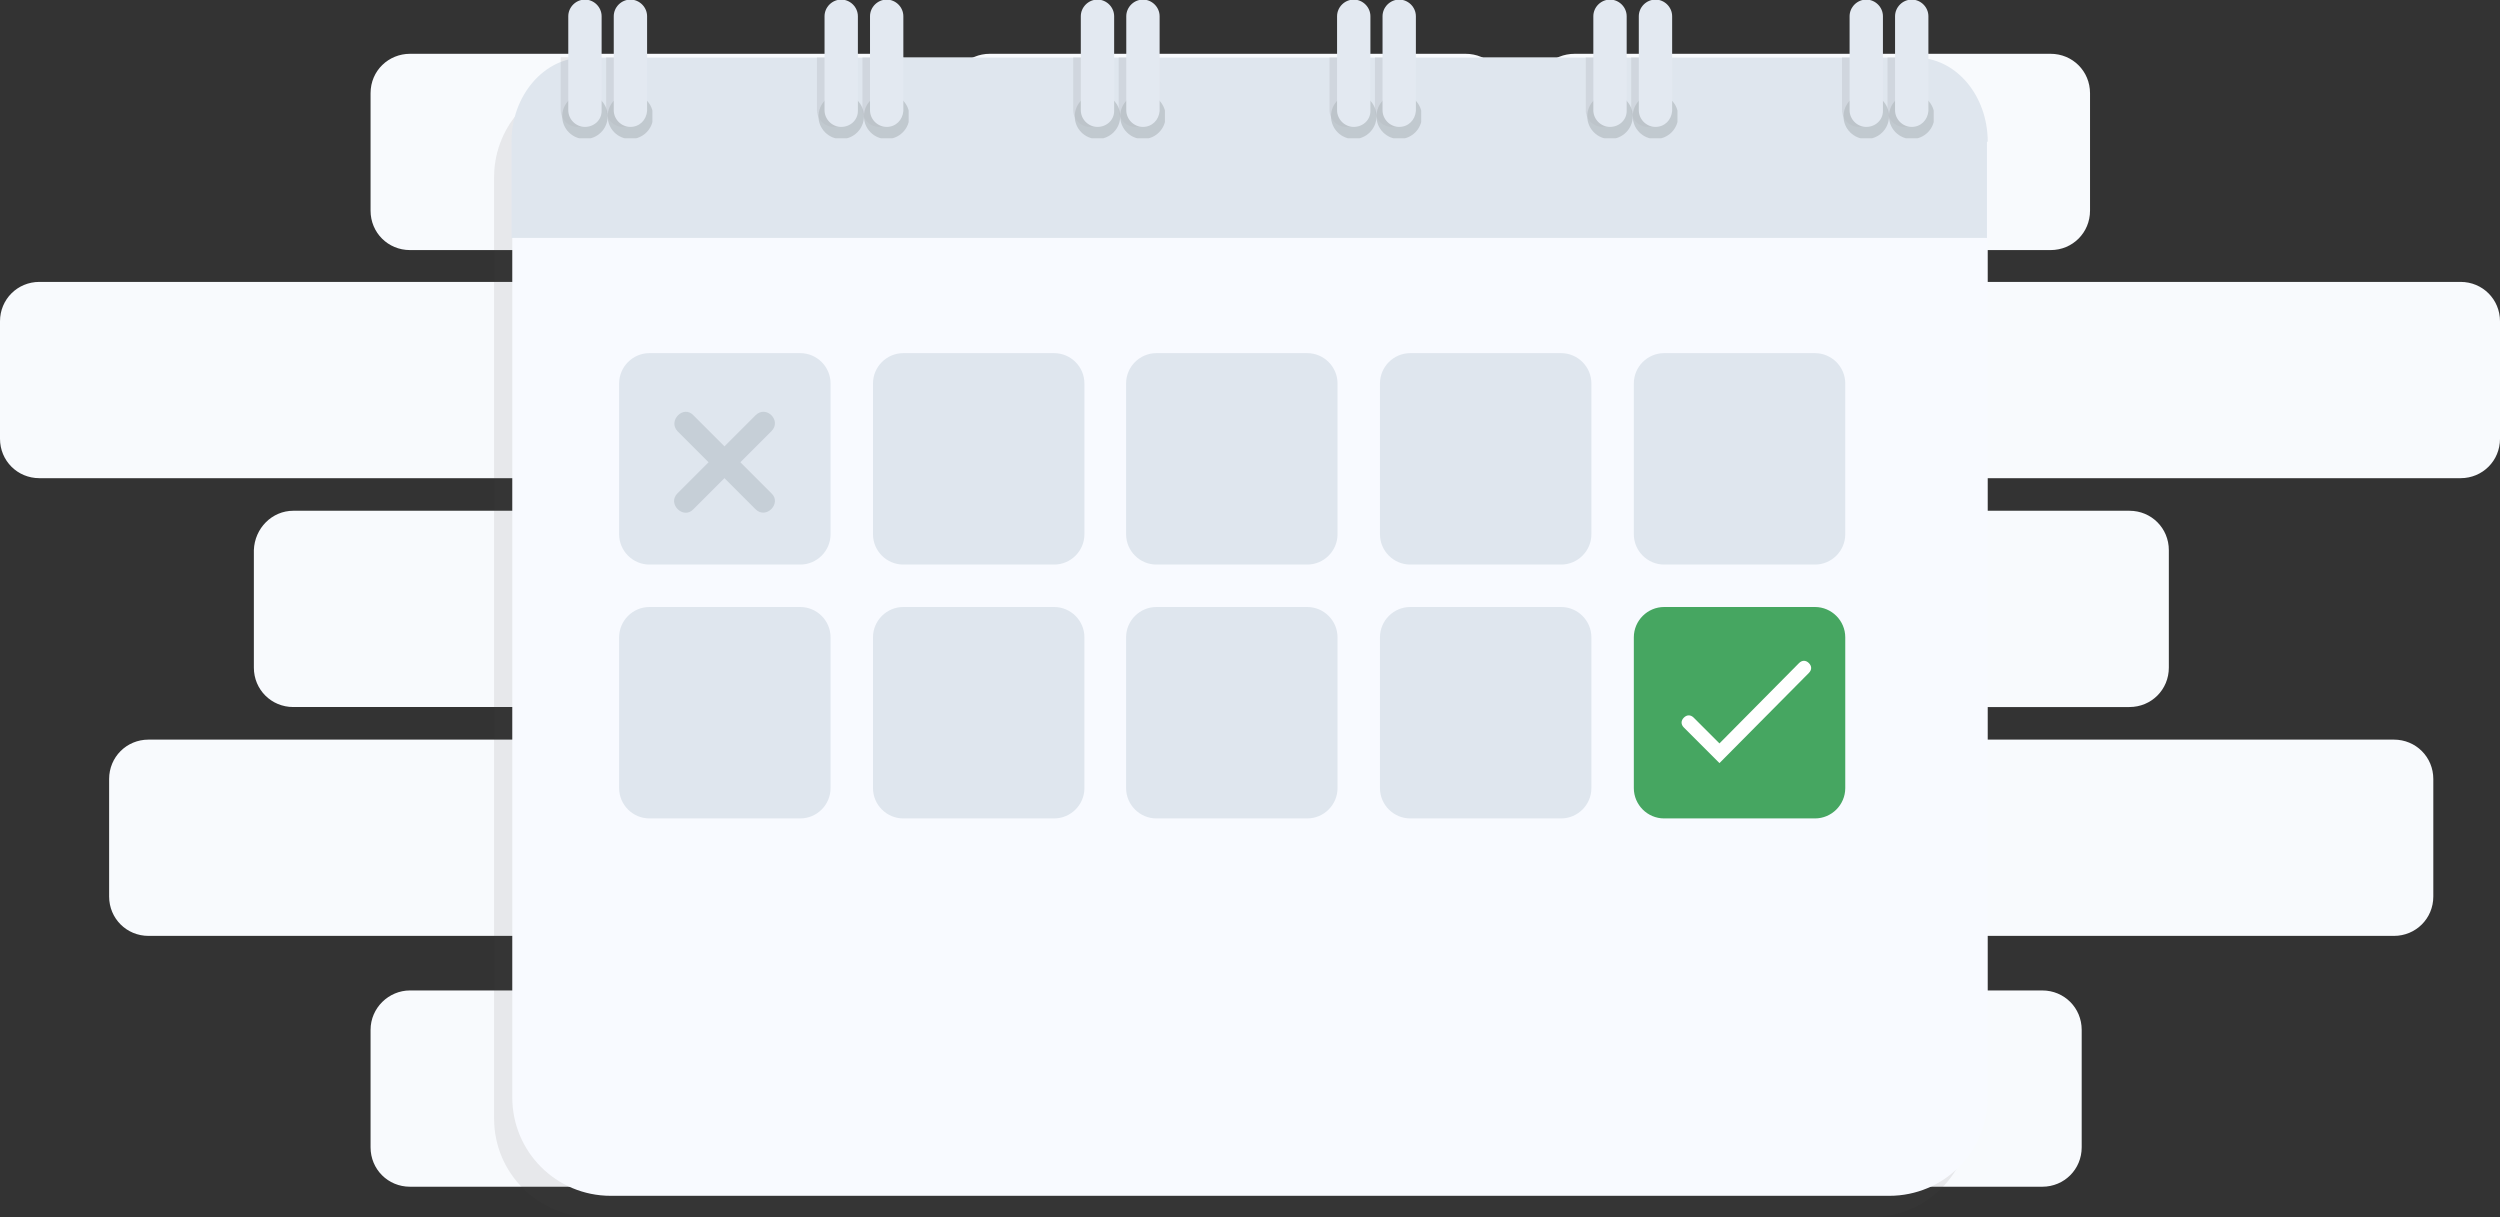 <svg version="1.1" id="Layer_1" xmlns="http://www.w3.org/2000/svg" xmlns:xlink="http://www.w3.org/1999/xlink" x="0" y="0" viewBox="0 0 329.9 160.6" style="enable-background:new 0 0 329.9 160.6" xml:space="preserve">
  <rect x="0" y="0" width="329.9" height="160.6" fill="#333333" stroke="none"/>
  <style>
    .st0{opacity:.1;fill:#494c4e}.st1{opacity:.7;fill:#b5bdc2}.st2{fill:#e3e9f1}.st3{fill:#f8fafd}.st5{fill:#dfe6ee}.st8{fill:#c6cfd7}
  </style>
  <symbol id="New_Symbol" viewBox="-6.1 -9.1 12.1 18.3">
    <path class="st0" d="M-3.9-7.6c-1.2 0-2.2 1-2.2 2.2v7h4.3v-7c.1-1.3-.9-2.2-2.1-2.2zM2.1-7.6c-1.2 0-2.2 1-2.2 2.2v7h4.3v-7c0-1.3-.9-2.2-2.1-2.2z"/>
    <circle class="st1" cx="-2.9" cy="-6.2" r="3"/>
    <circle class="st1" cx="3.1" cy="-6.2" r="3"/>
    <path class="st2" d="M-2.9-7.6c-1.2 0-2.2 1-2.2 2.2V7c0 1.2 1 2.2 2.2 2.2 1.2 0 2.2-1 2.2-2.2V-5.5c0-1.2-1-2.1-2.2-2.1zM3.1-7.6C1.9-7.6.9-6.6.9-5.4V7c0 1.2 1 2.2 2.2 2.2 1.2 0 2.2-1 2.2-2.2V-5.5c-.1-1.2-1-2.1-2.2-2.1z"/>
  </symbol>
  <path class="st3" d="M218.2 67.4H281c2.9 0 5.2 2.3 5.2 5.2v15.5c0 2.9-2.3 5.2-5.2 5.2h-62.8c-2.9 0-5.2-2.3-5.2-5.2V72.6c0-2.9 2.3-5.2 5.2-5.2zM253.1 97.6h62.8c2.9 0 5.2 2.3 5.2 5.2v15.5c0 2.9-2.3 5.2-5.2 5.2h-62.8c-2.9 0-5.2-2.3-5.2-5.2v-15.5c0-2.9 2.4-5.2 5.2-5.2zM261.9 37.2h62.8c2.9 0 5.2 2.3 5.2 5.2v15.5c0 2.9-2.3 5.2-5.2 5.2h-62.8c-2.9 0-5.2-2.3-5.2-5.2V42.4c.1-2.9 2.4-5.2 5.2-5.2zM207.8 7.1h62.8c2.9 0 5.2 2.3 5.2 5.2v15.5c0 2.9-2.3 5.2-5.2 5.2h-62.8c-2.9 0-5.2-2.3-5.2-5.2V12.3c0-3 2.3-5.2 5.2-5.2zM19.6 97.6h62.8c2.9 0 5.2 2.3 5.2 5.2v15.5c0 2.9-2.3 5.2-5.2 5.2H19.6c-2.9 0-5.2-2.3-5.2-5.2v-15.5c0-2.9 2.3-5.2 5.2-5.2zM5.2 37.2H68c2.9 0 5.2 2.3 5.2 5.2v15.5c0 2.9-2.3 5.2-5.2 5.2H5.2c-2.9 0-5.2-2.3-5.2-5.2V42.4c0-2.9 2.3-5.2 5.2-5.2zM54.1 7.1h62.8c2.9 0 5.2 2.3 5.2 5.2v15.5c0 2.9-2.3 5.2-5.2 5.2H54.1c-2.9 0-5.2-2.3-5.2-5.2V12.3c0-3 2.4-5.2 5.2-5.2zM130.6 7.1h62.8c2.9 0 5.2 2.3 5.2 5.2v15.5c0 2.9-2.3 5.2-5.2 5.2h-62.8c-2.9 0-5.2-2.3-5.2-5.2V12.3c.1-3 2.4-5.2 5.2-5.2zM206.7 130.7h62.8c2.9 0 5.2 2.3 5.2 5.2v15.5c0 2.9-2.3 5.2-5.2 5.2h-62.8c-2.9 0-5.2-2.3-5.2-5.2v-15.5c.1-2.9 2.4-5.2 5.2-5.2zM54.1 130.7h62.8c2.9 0 5.2 2.3 5.2 5.2v15.5c0 2.9-2.3 5.2-5.2 5.2H54.1c-2.9 0-5.2-2.3-5.2-5.2v-15.5c0-2.9 2.4-5.2 5.2-5.2zM130.6 130.7h62.8c2.9 0 5.2 2.3 5.2 5.2v15.5c0 2.9-2.3 5.2-5.2 5.2h-62.8c-2.9 0-5.2-2.3-5.2-5.2v-15.5c.1-2.9 2.4-5.2 5.2-5.2zM38.7 67.4h62.8c2.9 0 5.2 2.3 5.2 5.2v15.5c0 2.9-2.3 5.2-5.2 5.2H38.7c-2.9 0-5.2-2.3-5.2-5.2V72.6c.1-2.9 2.4-5.2 5.2-5.2z"/>
  <path class="st0" d="M247 160.6H78.2c-7.2 0-13-5.8-13-13V23.4c0-7.2 5.8-13 13-13H247c7.2 0 13 5.8 13 13v124.2c0 7.2-5.8 13-13 13z"/>
  <path d="M249.3 157.8H80.6c-7.2 0-13-5.8-13-13V20.6c0-7.2 5.8-13 13-13h168.7c7.2 0 13 5.8 13 13v124.2c0 7.2-5.8 13-13 13z" style="fill:#f8faff"/>
  <path class="st5" d="M262.3 18.7c0-6.1-4.2-11.1-9.5-11.1H77c-5.2 0-9.5 5-9.5 11.1v12.7h194.7V18.7zM105.6 74.5H85.7c-2.2 0-4-1.8-4-4V50.6c0-2.2 1.8-4 4-4h19.9c2.2 0 4 1.8 4 4v19.9c0 2.2-1.8 4-4 4zM139.1 74.5h-19.9c-2.2 0-4-1.8-4-4V50.6c0-2.2 1.8-4 4-4h19.9c2.2 0 4 1.8 4 4v19.9c0 2.2-1.8 4-4 4zM172.5 74.5h-19.9c-2.2 0-4-1.8-4-4V50.6c0-2.2 1.8-4 4-4h19.9c2.2 0 4 1.8 4 4v19.9c0 2.2-1.8 4-4 4zM206 74.5h-19.9c-2.2 0-4-1.8-4-4V50.6c0-2.2 1.8-4 4-4H206c2.2 0 4 1.8 4 4v19.9c0 2.2-1.8 4-4 4zM239.5 74.5h-19.9c-2.2 0-4-1.8-4-4V50.6c0-2.2 1.8-4 4-4h19.9c2.2 0 4 1.8 4 4v19.9c0 2.2-1.8 4-4 4zM105.6 108H85.7c-2.2 0-4-1.8-4-4V84.1c0-2.2 1.8-4 4-4h19.9c2.2 0 4 1.8 4 4V104c0 2.2-1.8 4-4 4zM139.1 108h-19.9c-2.2 0-4-1.8-4-4V84.1c0-2.2 1.8-4 4-4h19.9c2.2 0 4 1.8 4 4V104c0 2.2-1.8 4-4 4zM172.5 108h-19.9c-2.2 0-4-1.8-4-4V84.1c0-2.2 1.8-4 4-4h19.9c2.2 0 4 1.8 4 4V104c0 2.2-1.8 4-4 4zM206 108h-19.9c-2.2 0-4-1.8-4-4V84.1c0-2.2 1.8-4 4-4H206c2.2 0 4 1.8 4 4V104c0 2.2-1.8 4-4 4z"/>
  <path d="M239.5 108h-19.9c-2.2 0-4-1.8-4-4V84.1c0-2.2 1.8-4 4-4h19.9c2.2 0 4 1.8 4 4V104c0 2.2-1.8 4-4 4z" style="fill:#46a661"/>
  <path d="m226.9 100.7-4.7-4.7c-.4-.4-.4-.9 0-1.3s.9-.4 1.3 0l3.4 3.4 10.5-10.6c.4-.4.9-.4 1.3 0s.4.9 0 1.3l-11.8 11.9z" style="fill:#fff"/>
  <g>
    <path class="st8" d="m89.4 56.9 9 9 1.3 1.3c1.4 1.4 3.5-.8 2.1-2.1l-9-9-1.3-1.3c-1.3-1.4-3.4.7-2.1 2.1z"/>
    <path class="st8" d="m99.7 54.8-9 9-1.3 1.3c-1.4 1.4.8 3.5 2.1 2.1l9-9 1.3-1.3c1.4-1.4-.7-3.5-2.1-2.1z"/>
  </g>
  <use xlink:href="#New_Symbol" width="12.1" height="18.3" id="XMLID_36_" x="-6.1" y="-9.1" transform="matrix(1 0 0 -1 80.09 9.146)" style="overflow:visible"/>
  <use xlink:href="#New_Symbol" width="12.1" height="18.3" id="XMLID_35_" x="-6.1" y="-9.1" transform="matrix(1 0 0 -1 113.906 9.146)" style="overflow:visible"/>
  <use xlink:href="#New_Symbol" width="12.1" height="18.3" id="XMLID_34_" x="-6.1" y="-9.1" transform="matrix(1 0 0 -1 147.723 9.146)" style="overflow:visible"/>
  <use xlink:href="#New_Symbol" width="12.1" height="18.3" id="XMLID_33_" x="-6.1" y="-9.1" transform="matrix(1 0 0 -1 181.54 9.146)" style="overflow:visible"/>
  <use xlink:href="#New_Symbol" width="12.1" height="18.3" id="XMLID_32_" x="-6.1" y="-9.1" transform="matrix(1 0 0 -1 215.356 9.146)" style="overflow:visible"/>
  <use xlink:href="#New_Symbol" width="12.1" height="18.3" id="XMLID_31_" x="-6.1" y="-9.1" transform="matrix(1 0 0 -1 249.172 9.146)" style="overflow:visible"/>
</svg>
